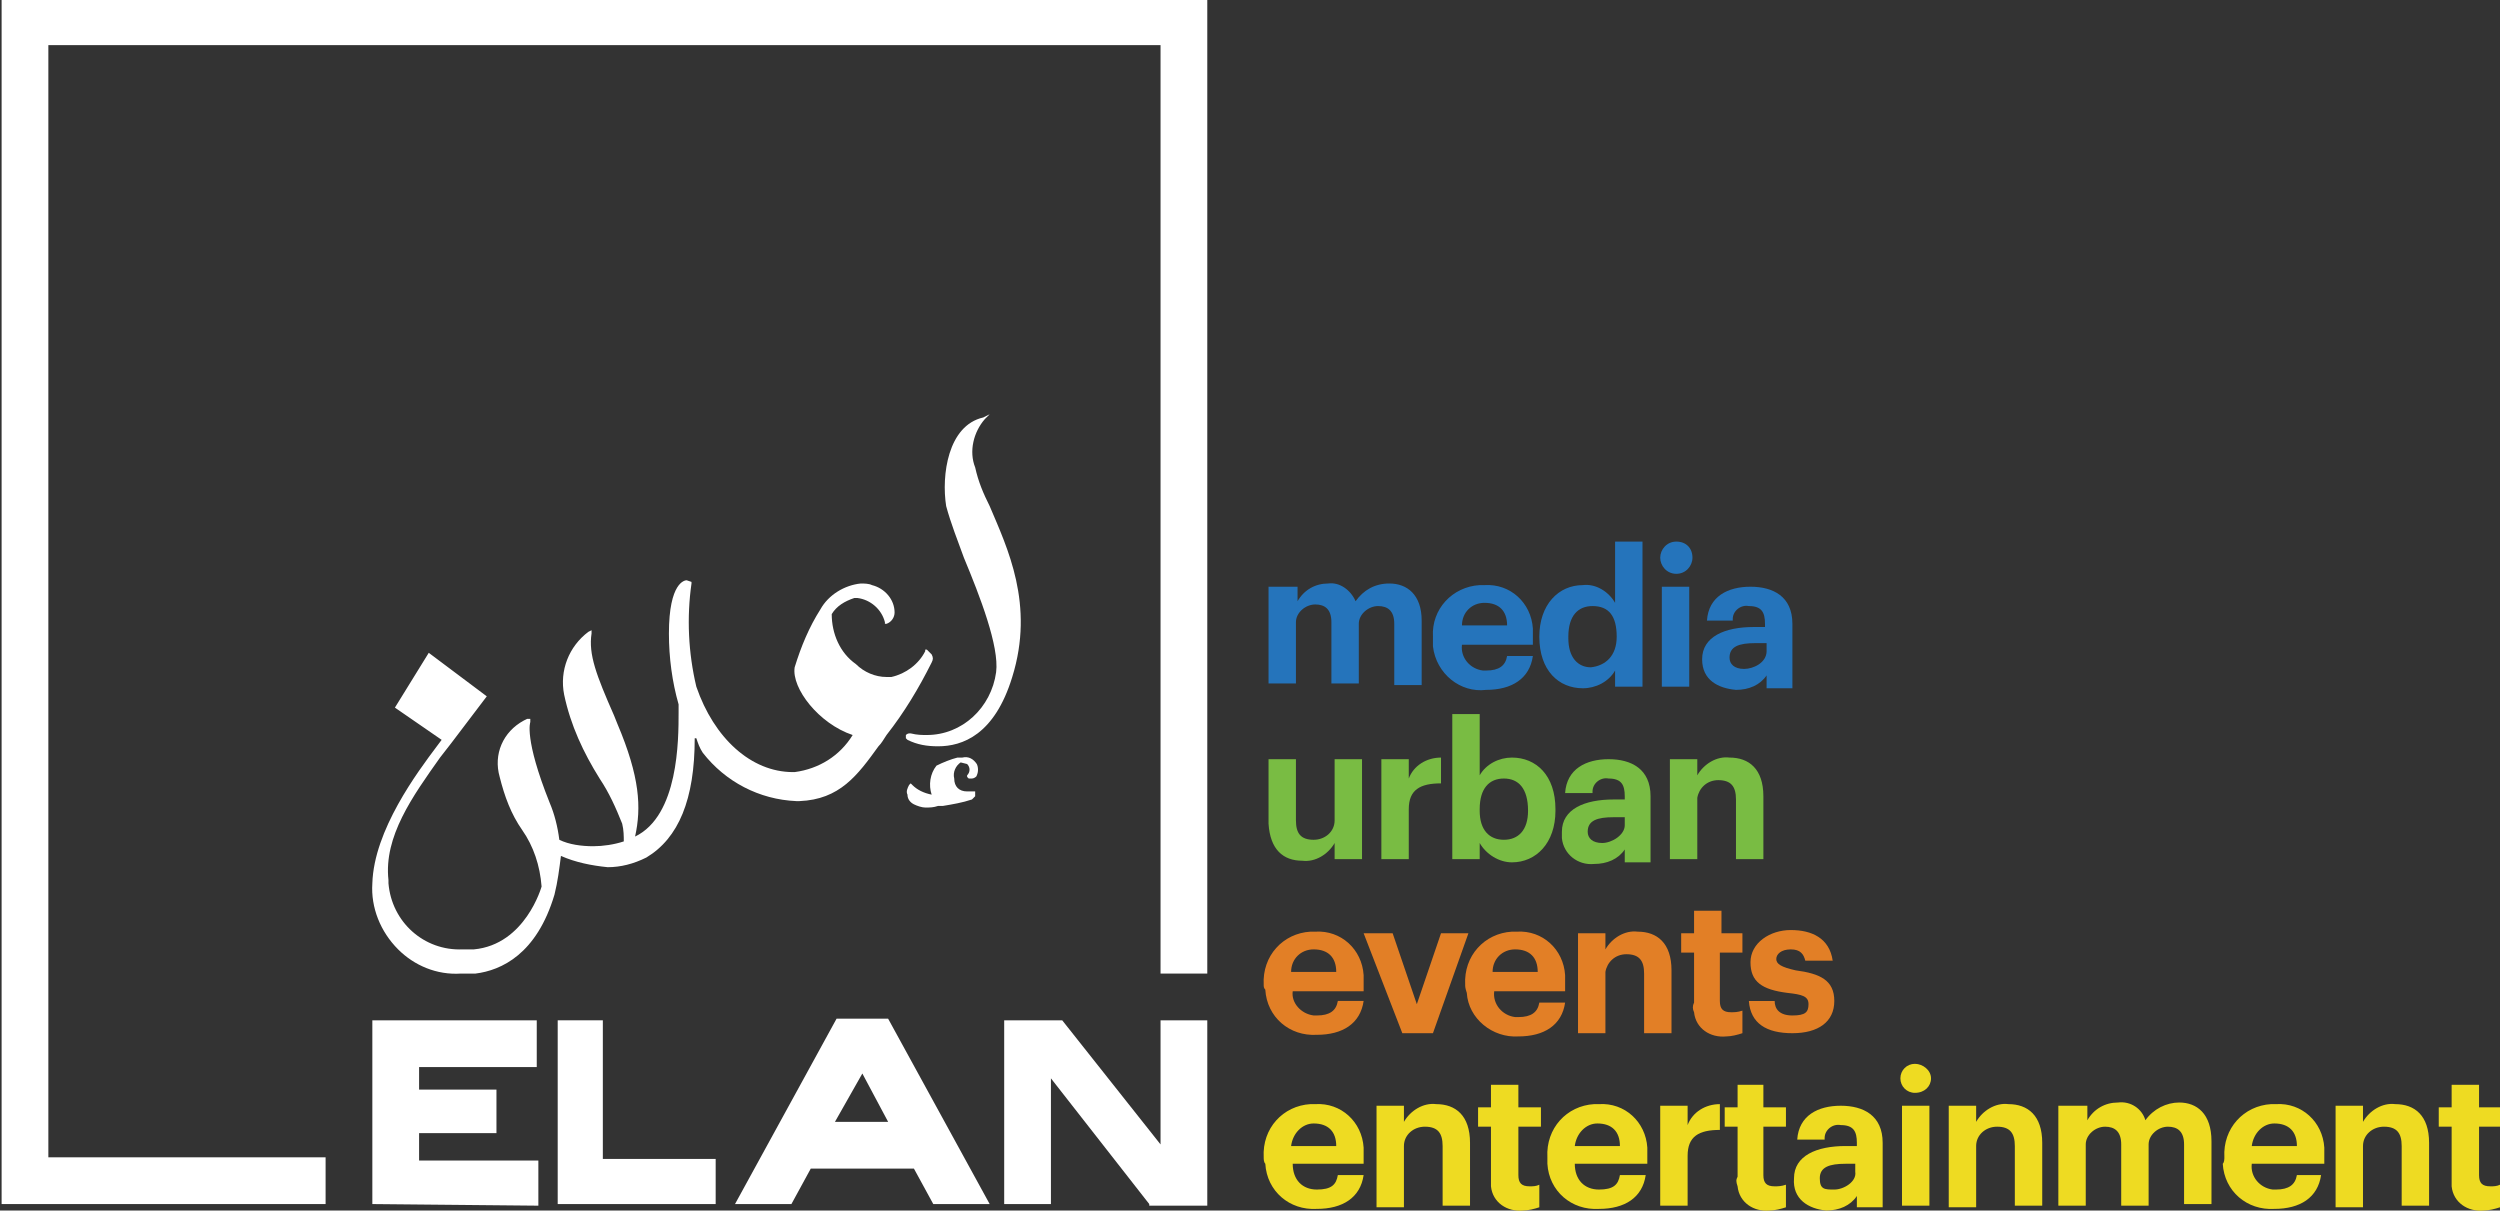 <?xml version="1.0" encoding="utf-8"?>
<!-- Generator: Adobe Illustrator 22.0.1, SVG Export Plug-In . SVG Version: 6.00 Build 0)  -->
<svg version="1.1" id="Layer_1" xmlns="http://www.w3.org/2000/svg" xmlns:xlink="http://www.w3.org/1999/xlink" x="0px" y="0px"
	 viewBox="0 0 155.1 75.1" style="enable-background:new 0 0 155.1 75.1;" xml:space="preserve">
<rect x="0" y="0" width="155.1" height="75.1" fill="#333333" stroke="none"/>
<style type="text/css">
	.st0{fill:#EEDB22;}
	.st1{fill:#E27F26;}
	.st2{fill:#79BC43;}
	.st3{fill:#2574BB;}
	.st4{fill:#FFFFFF;}
</style>
<g transform="translate(107 54)">
	<g>
		<path id="Path_17_1_" class="st0" d="M-24.1,17.1c0-0.9-0.5-1.4-1.4-1.4c-0.7,0-1.3,0.6-1.4,1.4H-24.1z M-28.6,17.8L-28.6,17.8
			c-0.1-1.8,1.2-3.2,2.9-3.3c0.1,0,0.2,0,0.3,0c1.6-0.1,2.9,1.1,3,2.7c0,0.2,0,0.3,0,0.5v0.5h-4.4c0,1,0.6,1.6,1.5,1.6
			s1.2-0.3,1.3-0.9h1.6c-0.2,1.4-1.3,2.1-2.9,2.1c-1.7,0.1-3.1-1.1-3.2-2.8C-28.6,18.1-28.6,17.9-28.6,17.8"/>
		<path id="Path_18_1_" class="st0" d="M-21.6,14.6h1.7v1c0.4-0.7,1.2-1.2,2-1.1c1.2,0,2.1,0.7,2.1,2.4v3.9h-1.7v-3.7
			c0-0.8-0.3-1.2-1.1-1.2c-0.7,0-1.3,0.5-1.3,1.2c0,0.1,0,0.1,0,0.2v3.6h-1.7V14.6z"/>
		<path id="Path_19_1_" class="st0" d="M-14.5,19v-3.1h-0.8v-1.2h0.8v-1.4h1.7v1.4h1.4v1.2h-1.4v3c0,0.5,0.2,0.7,0.7,0.7
			c0.2,0,0.4,0,0.6-0.1v1.4c-0.3,0.1-0.7,0.2-1,0.2c-1,0.1-1.9-0.5-2-1.5C-14.5,19.3-14.5,19.2-14.5,19"/>
		<path id="Path_20_1_" class="st0" d="M-6.5,17.1c0-0.9-0.5-1.4-1.4-1.4c-0.7,0-1.3,0.6-1.4,1.4H-6.5z M-11,17.8L-11,17.8
			c-0.1-1.8,1.2-3.2,2.9-3.3c0.1,0,0.2,0,0.3,0c1.6-0.1,2.9,1.1,3,2.7c0,0.2,0,0.3,0,0.5v0.5h-4.5c0,1,0.6,1.6,1.5,1.6
			s1.2-0.3,1.3-0.9h1.6C-5.1,20.3-6.2,21-7.8,21c-1.7,0.1-3.1-1.1-3.2-2.8C-11,18.1-11,17.9-11,17.8"/>
		<path id="Path_21_1_" class="st0" d="M-4,14.6h1.7v1.2c0.3-0.8,1.1-1.3,2-1.3v1.6c-1.3,0-2,0.4-2,1.6v3.1H-4V14.6z"/>
		<path id="Path_22_1_" class="st0" d="M0.8,19v-3.1H0v-1.2h0.8v-1.4h1.6v1.4h1.4v1.2H2.4v3c0,0.5,0.2,0.7,0.7,0.7
			c0.2,0,0.4,0,0.7-0.1v1.4c-0.3,0.1-0.7,0.2-1,0.2c-1,0.1-1.9-0.5-2-1.5C0.7,19.3,0.7,19.2,0.8,19"/>
		<path id="Path_23_1_" class="st0" d="M8.1,18.7v-0.5H7.5c-1,0-1.6,0.2-1.6,0.9c0,0.7,0.3,0.7,0.9,0.7S8.2,19.3,8.1,18.7 M4.3,19.1
			c0-1.4,1.4-2,3.2-2h0.7v-0.2c0-0.7-0.2-1.1-1-1.1c-0.5-0.1-1,0.3-1,0.8v0.1H4.5c0.1-1.5,1.3-2.1,2.7-2.1s2.6,0.6,2.6,2.3v4H8.2
			v-0.7c-0.4,0.6-1.1,0.9-1.9,0.9C5.2,21,4.2,20.4,4.3,19.1"/>
		<path id="Path_24_1_" class="st0" d="M11,14.6h1.7v6.2H11V14.6z M10.9,12.9c0-0.5,0.4-0.9,0.9-0.9l0,0c0.5,0,1,0.4,1,0.9l0,0
			c0,0.5-0.4,0.9-1,0.9l0,0C11.3,13.8,10.9,13.4,10.9,12.9L10.9,12.9"/>
		<path id="Path_25_1_" class="st0" d="M13.9,14.6h1.7v1c0.4-0.7,1.2-1.2,2-1.1c1.2,0,2.1,0.7,2.1,2.4v3.9H18v-3.7
			c0-0.8-0.3-1.2-1.1-1.2c-0.7,0-1.3,0.5-1.3,1.2c0,0.1,0,0.1,0,0.2v3.6h-1.7C13.9,20.9,13.9,14.6,13.9,14.6z"/>
		<path id="Path_26_1_" class="st0" d="M20.8,14.6h1.7v0.9c0.4-0.7,1.1-1.1,1.9-1.1c0.8-0.1,1.5,0.4,1.7,1.1
			c0.5-0.7,1.3-1.1,2.1-1.1c1.1,0,2,0.7,2,2.4v3.9h-1.7V17c0-0.8-0.4-1.1-1-1.1s-1.2,0.5-1.2,1.1c0,0.1,0,0.1,0,0.2v3.6h-1.7V17
			c0-0.8-0.4-1.1-1-1.1s-1.2,0.5-1.2,1.1c0,0.1,0,0.1,0,0.2v3.6h-1.7v-6.2H20.8z"/>
		<path id="Path_27_1_" class="st0" d="M35.5,17.1c0-0.9-0.5-1.4-1.4-1.4c-0.7,0-1.3,0.6-1.4,1.4H35.5z M31,17.8L31,17.8
			c-0.1-1.8,1.2-3.2,2.9-3.3c0.1,0,0.2,0,0.3,0c1.6-0.1,2.9,1.1,3,2.7c0,0.2,0,0.3,0,0.5v0.5h-4.5c-0.1,0.8,0.5,1.5,1.3,1.6
			c0.1,0,0.1,0,0.2,0c0.8,0,1.2-0.3,1.3-0.9H37c-0.2,1.4-1.3,2.1-2.9,2.1c-1.7,0.1-3.1-1.1-3.2-2.8C31,18.1,31,17.9,31,17.8"/>
		<path id="Path_28_1_" class="st0" d="M37.9,14.6h1.7v1c0.4-0.7,1.2-1.2,2-1.1c1.2,0,2.1,0.7,2.1,2.4v3.9H42v-3.7
			c0-0.8-0.3-1.2-1.1-1.2c-0.7,0-1.3,0.5-1.3,1.2c0,0.1,0,0.1,0,0.2v3.6h-1.7V14.6z"/>
		<path id="Path_29_1_" class="st0" d="M45.1,19v-3.1h-0.8v-1.2h0.8v-1.4h1.7v1.4h1.3v1.2h-1.3v3c0,0.5,0.2,0.7,0.7,0.7
			c0.2,0,0.4,0,0.6-0.1v1.4c-0.3,0.1-0.7,0.2-1,0.2c-1,0.1-1.9-0.5-2-1.5C45.1,19.3,45.1,19.2,45.1,19"/>
	</g>
	<g>
		<path id="Path_11_1_" class="st1" d="M-24.1,6.3c0-0.9-0.5-1.4-1.4-1.4c-0.8,0-1.4,0.6-1.4,1.4l0,0H-24.1z M-28.6,7.1L-28.6,7.1
			c-0.1-1.8,1.2-3.2,2.9-3.3c0.1,0,0.2,0,0.3,0c1.6-0.1,2.9,1.1,3,2.7c0,0.2,0,0.3,0,0.5v0.5h-4.4c-0.1,0.7,0.5,1.4,1.3,1.5
			c0.1,0,0.2,0,0.2,0c0.8,0,1.2-0.3,1.3-0.9h1.6c-0.2,1.4-1.3,2.1-2.9,2.1c-1.7,0.1-3.1-1.1-3.2-2.8C-28.6,7.3-28.6,7.2-28.6,7.1"/>
		<path id="Path_12_1_" class="st1" d="M-22.4,3.9h1.8l1.5,4.4l1.5-4.4h1.7l-2.2,6.2H-20L-22.4,3.9z"/>
		<path id="Path_13_1_" class="st1" d="M-11.6,6.3c0-0.9-0.5-1.4-1.4-1.4c-0.8,0-1.4,0.6-1.4,1.4l0,0H-11.6z M-16.1,7.1L-16.1,7.1
			c-0.1-1.8,1.2-3.2,2.9-3.3c0.1,0,0.2,0,0.3,0c1.6-0.1,2.9,1.1,3,2.7c0,0.2,0,0.3,0,0.5v0.5h-4.4C-14.4,8.3-13.8,9-13,9.1
			c0.1,0,0.1,0,0.2,0c0.8,0,1.2-0.3,1.3-0.9h1.6c-0.2,1.4-1.3,2.1-2.9,2.1c-1.6,0.1-3.1-1.1-3.2-2.7C-16.1,7.3-16.1,7.2-16.1,7.1"/>
		<path id="Path_14_1_" class="st1" d="M-9.1,3.9h1.7v1c0.4-0.7,1.2-1.2,2-1.1c1.2,0,2.1,0.7,2.1,2.4v3.9H-5V6.4
			c0-0.8-0.3-1.2-1.1-1.2c-0.7,0-1.2,0.5-1.3,1.1c0,0.1,0,0.2,0,0.2v3.6h-1.7V3.9z"/>
		<path id="Path_15_1_" class="st1" d="M-1.9,8.2V5.1h-0.8V3.9h0.8V2.5h1.7v1.4h1.3v1.2h-1.4v3c0,0.5,0.2,0.7,0.7,0.7
			c0.2,0,0.4,0,0.7-0.1v1.4c-0.3,0.1-0.7,0.2-1,0.2c-1,0.1-1.9-0.5-2-1.5C-2,8.6-2,8.4-1.9,8.2"/>
		<path id="Path_16_1_" class="st1" d="M1.5,8.1h1.6C3.1,8.6,3.4,9,4.2,9s1-0.2,1-0.7S4.8,7.7,3.9,7.6C2.3,7.4,1.6,6.9,1.6,5.7
			s1.2-2,2.5-2s2.4,0.5,2.6,1.9H5C4.9,5.2,4.7,4.9,4.1,4.9S3.2,5.2,3.2,5.5S3.5,6,4.4,6.2c1.5,0.2,2.4,0.6,2.4,1.9s-1,2-2.6,2
			S1.6,9.5,1.5,8.1"/>
	</g>
	<g>
		<path id="Path_6_1_" class="st2" d="M-28.3-2.9v-4h1.7v3.8c0,0.8,0.3,1.2,1.1,1.2c0.7,0,1.3-0.5,1.3-1.2c0-0.1,0-0.1,0-0.2v-3.6
			h1.7v6.2h-1.7v-1c-0.4,0.7-1.2,1.2-2,1.1C-27.4-0.6-28.2-1.3-28.3-2.9"/>
		<path id="Path_7_1_" class="st2" d="M-21.3-6.9h1.7v1.2c0.3-0.8,1.1-1.3,2-1.3v1.6c-1.3,0-2,0.4-2,1.6v3.1h-1.7V-6.9z"/>
		<path id="Path_8_1_" class="st2" d="M-12.2-3.7L-12.2-3.7c0-1.4-0.6-2-1.5-2s-1.5,0.6-1.5,1.9v0.1c0,1.2,0.6,1.8,1.5,1.8
			S-12.2-2.5-12.2-3.7 M-15.2-1.7v1h-1.7v-9h1.7v3.8c0.4-0.7,1.2-1.1,2-1.1c1.5,0,2.7,1.1,2.7,3.2v0.1c0,2-1.2,3.2-2.7,3.2
			C-14-0.5-14.8-1-15.2-1.7"/>
		<path id="Path_9_1_" class="st2" d="M-6.2-2.8v-0.5h-0.7c-1,0-1.6,0.2-1.6,0.9c0,0.4,0.3,0.7,0.9,0.7S-6.2-2.2-6.2-2.8 M-10.1-2.4
			c0-1.4,1.4-2,3.2-2h0.7v-0.2c0-0.7-0.2-1.1-1-1.1c-0.5-0.1-1,0.3-1,0.8v0.1h-1.7c0.1-1.5,1.3-2.1,2.7-2.1s2.6,0.6,2.6,2.3v4.1
			h-1.6v-0.8c-0.4,0.6-1.1,0.9-1.9,0.9c-1,0.1-1.9-0.6-2-1.6C-10.1-2.1-10.1-2.2-10.1-2.4"/>
		<path id="Path_10_1_" class="st2" d="M-3.4-6.9h1.7v1c0.4-0.7,1.2-1.2,2-1.1c1.2,0,2.1,0.7,2.1,2.4v3.9H0.7v-3.7
			c0-0.8-0.3-1.2-1.1-1.2c-0.7,0-1.2,0.5-1.3,1.1c0,0.1,0,0.2,0,0.2v3.6h-1.7V-6.9z"/>
	</g>
	<g>
		<path id="Path_1_1_" class="st3" d="M-28.2-17.6h1.7v0.9c0.4-0.7,1.1-1.1,1.9-1.1c0.7-0.1,1.4,0.4,1.7,1.1
			c0.5-0.7,1.2-1.1,2.1-1.1c1.1,0,2,0.7,2,2.3v4h-1.7v-3.8c0-0.8-0.4-1.1-1-1.1s-1.2,0.5-1.2,1.1v0.1v3.6h-1.7v-3.8
			c0-0.8-0.4-1.1-1-1.1s-1.2,0.5-1.2,1.1c0,0.1,0,0.1,0,0.2v3.6h-1.7v-6H-28.2z"/>
		<path id="Path_2_1_" class="st3" d="M-13.5-15.2c0-0.9-0.5-1.4-1.4-1.4c-0.8,0-1.4,0.6-1.4,1.4l0,0H-13.5z M-18.1-14.5L-18.1-14.5
			c-0.1-1.7,1.2-3.1,2.9-3.2c0.1,0,0.2,0,0.3,0c1.6-0.1,2.9,1.1,3,2.7c0,0.2,0,0.3,0,0.5v0.5h-4.4c-0.1,0.8,0.5,1.5,1.3,1.6
			c0.1,0,0.1,0,0.2,0c0.8,0,1.2-0.3,1.3-0.9h1.6c-0.2,1.4-1.3,2.1-2.9,2.1c-1.6,0.2-3.1-1-3.3-2.7C-18.1-14.1-18.1-14.3-18.1-14.5"
			/>
		<path id="Path_3_1_" class="st3" d="M-6.7-14.5L-6.7-14.5c0-1.3-0.5-1.9-1.5-1.9c-0.9,0-1.5,0.6-1.5,1.9v0.1
			c0,1.2,0.6,1.8,1.4,1.8C-7.4-12.7-6.7-13.3-6.7-14.5 M-11.5-14.5L-11.5-14.5c0-2,1.2-3.2,2.7-3.2c0.8-0.1,1.6,0.4,2,1.1v-3.8h1.7
			v9h-1.7v-1c-0.4,0.7-1.2,1.1-2,1.1C-10.3-11.3-11.5-12.4-11.5-14.5"/>
		<path id="Path_4_1_" class="st3" d="M-3.9-17.6h1.7v6.2h-1.7V-17.6z M-4-19.4c0-0.5,0.4-1,1-1s1,0.4,1,1c0,0.5-0.4,1-1,1
			S-4-18.9-4-19.4L-4-19.4"/>
		<path id="Path_5_1_" class="st3" d="M2.6-13.6v-0.5H1.9c-1,0-1.6,0.2-1.6,0.9c0,0.4,0.3,0.7,0.9,0.7S2.6-12.9,2.6-13.6 M-1.4-13.1
			c0-1.4,1.4-2,3.2-2h0.7v-0.2c0-0.7-0.2-1.1-1-1.1c-0.5-0.1-1,0.3-1,0.8v0.1h-1.6c0.1-1.5,1.3-2.1,2.7-2.1s2.6,0.6,2.6,2.3v4H2.6
			v-0.8c-0.4,0.6-1.1,0.9-1.9,0.9C-0.4-11.3-1.4-11.8-1.4-13.1"/>
	</g>
	<g>
		<path id="Path_30_1_" class="st4" d="M-106.9-54.1v74.8h20.1v-2.9h-17.2v-69l69,0V6.4h2.9v-60.4H-106.9z"/>
		<g>
			<path id="Path_31_1_" class="st4" d="M-83.9,20.7V9.3h10.2v2.9H-81v1.4h4.8v2.7H-81v1.7h7.4v2.8L-83.9,20.7z"/>
			<path id="Path_32_1_" class="st4" d="M-72.4,20.7V9.3h2.8v8.6h7v2.8L-72.4,20.7z"/>
			<path id="Path_33_1_" class="st4" d="M-49.1,20.7l-1.2-2.2h-6.4l-1.2,2.2h-3.5l6.3-11.5h3.2l6.3,11.5H-49.1z M-51.9,15.6l-1.6-3
				l-1.7,3L-51.9,15.6z"/>
			<path id="Path_34_1_" class="st4" d="M-35.7,20.7l-6.1-7.8v7.8h-2.9V9.3h3.6L-35,17V9.3h2.9v11.5H-35.7z"/>
		</g>
		<g>
			<path id="Path_35_1_" class="st4" d="M-46-28.1L-46-28.1c-2.2,0.5-2.6,3.6-2.3,5.5c0.3,1.1,0.7,2.1,1.1,3.2c1,2.4,2.2,5.5,2,7.1
				c-0.3,2.2-2.1,3.9-4.3,3.9c-0.3,0-0.6,0-1-0.1h-0.1c-0.1,0-0.2,0.1-0.2,0.1v0.2l0.1,0.1c0.6,0.3,1.2,0.4,1.9,0.4
				c1.5,0,3.5-0.7,4.6-4.3c1.4-4.5-0.3-8-1.4-10.6c-0.4-0.8-0.7-1.5-0.9-2.4c-0.4-1-0.1-2.2,0.6-3l0.1-0.1l0.2-0.2L-46-28.1"/>
			<path id="Path_36_1_" class="st4" d="M-64.4-18c-0.1,0-1.1,0.1-1.1,3.3c0,1.5,0.2,3,0.6,4.4l0,0v0.5c0,1.7,0,6.4-2.7,7.7
				c0.4-1.8,0.3-3.7-1.1-7l-0.2-0.5c-1.1-2.5-1.6-3.8-1.4-5.1v-0.2l-0.2,0.1c-1.2,0.9-1.8,2.4-1.5,3.9c0.4,1.9,1.2,3.6,2.2,5.2
				c0.6,0.9,1,1.8,1.4,2.8c0.1,0.4,0.1,0.8,0.1,1.1c-0.6,0.2-1.3,0.3-1.9,0.3c-0.7,0-1.5-0.1-2.1-0.4c-0.1-0.8-0.3-1.6-0.6-2.3
				c-1.6-4-1.2-5-1.2-5v-0.2h-0.2l-0.2,0.1c-1.3,0.7-1.9,2.1-1.5,3.5c0.3,1.2,0.7,2.3,1.4,3.3c0.7,1,1.1,2.2,1.2,3.5
				c0,0-1,3.6-4.2,3.9h-0.7c-2.4,0.1-4.4-1.7-4.6-4.1c0-0.1,0-0.1,0-0.2c-0.3-2.7,1.5-5.2,3.2-7.6l0.7-0.9l2.2-2.9l-3.6-2.7
				l-2.1,3.4l2.9,2l-0.3,0.4c-1.2,1.6-3.9,5.2-4,8.5c-0.1,1.5,0.5,3,1.6,4.1c1,1,2.4,1.6,3.9,1.5c0.3,0,0.6,0,0.9,0
				c1.6-0.2,3.8-1.2,4.9-4.9c0.2-0.8,0.3-1.6,0.4-2.4c0.9,0.4,1.9,0.6,2.9,0.7c0.8,0,1.6-0.2,2.4-0.6c2-1.2,3-3.6,3-7.4h0.1
				c0.1,0.3,0.2,0.6,0.4,0.9c1.4,1.8,3.5,2.9,5.8,3h0.2c2.5-0.1,3.6-1.6,4.9-3.4c0.2-0.2,0.3-0.4,0.5-0.7c1.1-1.4,2-2.9,2.8-4.5
				c0.1-0.2,0.1-0.3,0-0.5c-0.1-0.1-0.2-0.2-0.3-0.3h-0.1v0.1c-0.4,0.8-1.2,1.4-2.1,1.6h-0.3c-0.7,0-1.4-0.3-1.9-0.8
				c-1-0.7-1.5-1.9-1.5-3.1c0.3-0.5,0.8-0.8,1.4-1h0.2c0.8,0.1,1.5,0.7,1.7,1.5v0.1h0.1c0.3-0.1,0.5-0.4,0.5-0.7
				c0-0.8-0.6-1.5-1.4-1.7c-0.2-0.1-0.5-0.1-0.7-0.1c-1,0.1-2,0.7-2.5,1.6c-0.7,1.1-1.2,2.3-1.6,3.6c-0.2,1.3,1.5,3.5,3.6,4.2
				c-0.8,1.3-2.1,2.1-3.6,2.3h-0.1c-2.6,0-4.9-2.1-6-5.3c-0.5-2.1-0.6-4.3-0.3-6.4v-0.1L-64.4-18"/>
			<path id="Path_37_1_" class="st4" d="M-47.3-7h-0.3c-0.4,0.1-0.9,0.3-1.3,0.5c-0.4,0.5-0.5,1.2-0.3,1.8c-0.5-0.1-0.9-0.3-1.2-0.6
				l-0.1-0.1l-0.1,0.1c-0.1,0.2-0.2,0.4-0.1,0.6c0,0.3,0.2,0.5,0.4,0.6c0.2,0.1,0.5,0.2,0.7,0.2c0.3,0,0.5,0,0.8-0.1h0.3
				c0.6-0.1,1.2-0.2,1.8-0.4l0.2-0.2v-0.3H-47c-0.5,0-0.8-0.3-0.8-0.8c-0.1-0.4,0.1-0.8,0.4-1l0,0l0.4,0.1c0.2,0.2,0.2,0.5,0,0.7
				v0.1l0.1,0.1c0,0,0.1,0,0.2,0c0.1,0,0.3-0.1,0.3-0.2c0.1-0.2,0.1-0.5,0-0.7C-46.6-6.9-46.9-7.1-47.3-7"/>
		</g>
	</g>
</g>
</svg>
